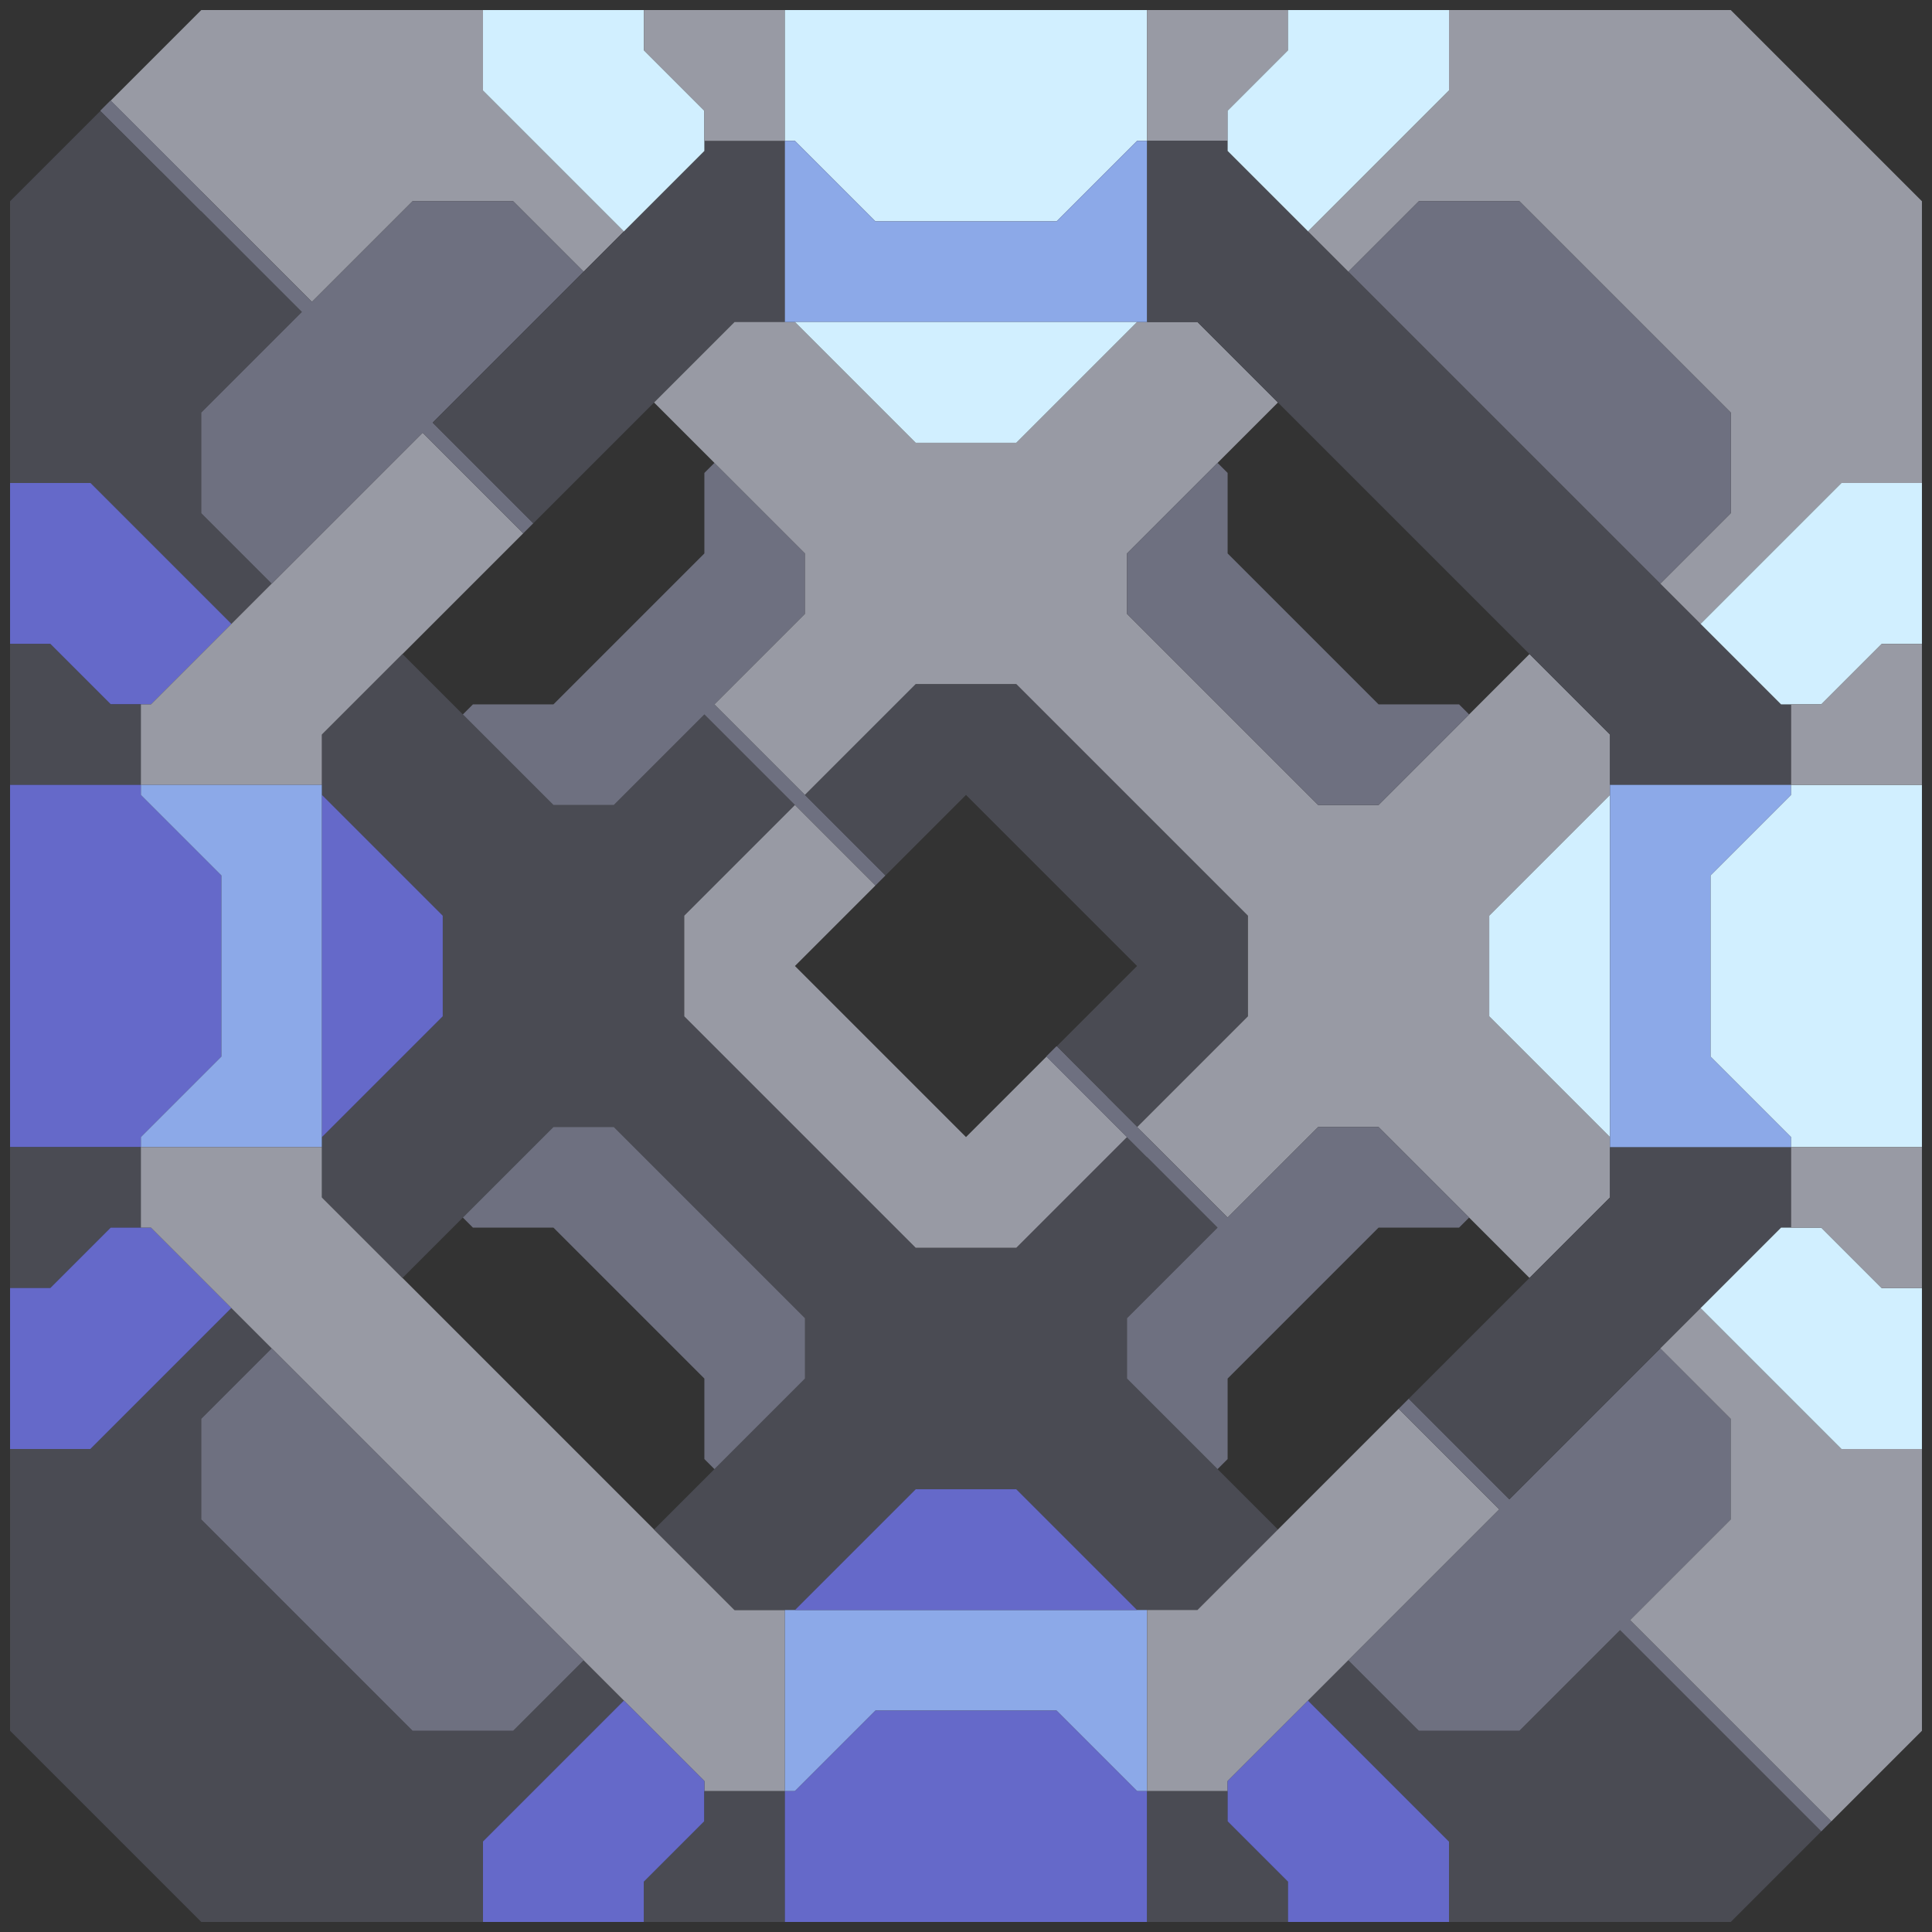 <svg xmlns="http://www.w3.org/2000/svg" width="96" height="96" style="fill-opacity:1;color-rendering:auto;color-interpolation:auto;text-rendering:auto;stroke:#000;stroke-linecap:square;stroke-miterlimit:10;shape-rendering:auto;stroke-opacity:1;fill:#000;stroke-dasharray:none;font-weight:400;stroke-width:1;font-family:&quot;Dialog&quot;;font-style:normal;stroke-linejoin:miter;font-size:12px;stroke-dashoffset:0;image-rendering:auto">
    <rect width="100%" height="100%" fill="#333333" stroke="none"/>
    <g style="stroke-linecap:round;fill:#4a4b53;stroke:#4a4b53">
        <path stroke="none" d="M.5 24V10L5 5.5l10 10-5 5v5l3.5 3.5-2 2-7-7Z" style="stroke:none"/>
    </g>
    <g stroke="none" style="stroke-linecap:round;fill:#6569c9;stroke:#6569c9">
        <path d="M.5 32v-8h4l7 7-4 4h-2l-3-3Z" style="stroke:none"/>
        <path d="M.5 39v-7h2l3 3H7v4Z" style="fill:#4a4b53;stroke:none"/>
        <path d="M.5 57V39H7v.5l4 4v9l-4 4v.5Z" style="stroke:none"/>
        <path d="M.5 64v-7H7v4H5.5l-3 3Z" style="fill:#4a4b53;stroke:none"/>
        <path d="M.5 72v-8h2l3-3h2l4 4-7 7Z" style="stroke:none"/>
        <path d="M.5 86V72h4l7-7 2 2-3.5 3.5v5L20.5 86h5l3.5-3.5 2 2-7 7v4H10Z" style="fill:#4a4b53;stroke:none"/>
        <path d="m6 6.5-1-1 .5-.5.5.5Z" style="fill:#6e7080;stroke:none"/>
        <path d="M5.5 5 10 .5h14v4l7 7-2 2-3.5-3.5h-5l-5 5Z" style="fill:#989aa4;stroke:none"/>
        <path d="m8 8.5-3-3 .5-.5L8 7.5Z" style="fill:#6e7080;stroke:none"/>
        <path d="M7 39v-4h.5L21 21.5l5 5-10 10V39Z" style="fill:#989aa4;stroke:none"/>
        <path d="M7 39.5V39h9v18H7v-.5l4-4v-9Z" style="fill:#8ca9e8;stroke:none"/>
        <path d="M7.5 61H7v-4h9v2.5L36.5 80H39v9h-4v-.5Z" style="fill:#989aa4;stroke:none"/>
        <path d="m10 10.5-5-5 .5-.5L10 9.5Z" style="fill:#6e7080;stroke:none"/>
        <path d="M10 25.5v-5l5-5-10-10 .5-.5 10 10 5-5h5l3.5 3.5-7.5 7.5 5 5-.5.5-5-5-7.5 7.5Zm0 50v-5l3.5-3.5L29 82.5 25.5 86h-5Z" style="fill:#6e7080;stroke:none"/>
        <path d="M16 39.5v-3l4-4 7.5 7.5h3l4.5-4.5 4.5 4.5-5.5 5.5v5L45.5 62h5l5.5-5.5 4.5 4.5-4.5 4.5v3l7.5 7.5-4 4h-3l-6-6h-5l-6 6h-3l-4-4 7.5-7.5v-3L30.5 56h-3L20 63.5l-4-4v-3l6-6v-5Z" style="fill:#4a4b53;stroke:none"/>
        <path d="M22 45.5v5l-6 6v-17Z" style="stroke:none"/>
        <path d="M21.5 21 35 7.5V7h4v9h-2.5l-10 10Z" style="fill:#4a4b53;stroke:none"/>
        <path d="m23 35.5.5-.5h4l7.5-7.5v-4l.5-.5 4.5 4.5v3L35.5 35l8.5 8.5-.5.5-8.5-8.5-4.5 4.5h-3Zm.5 25.5-.5-.5 4.5-4.5h3l9.5 9.5v3L35.5 73l-.5-.5v-4L27.5 61Z" style="fill:#6e7080;stroke:none"/>
        <path d="M24 4.5v-4h8v2l3 3v2l-4 4Z" style="fill:#d1efff;stroke:none"/>
        <path d="M35 88.5v2l-3 3v2h-8v-4l7-7Z" style="stroke:none"/>
        <path d="M32 2.5v-2h7V7h-4V5.5Zm.5 17.5 4-4h3l6 6h5l6-6h3l4 4-7.5 7.5v3l9.5 9.5h3l7.5-7.5 4 4v3l-6 6v5l6 6v3l-4 4-7.5-7.5h-3L61 60.5 56.5 56l5.5-5.5v-5L50.5 34h-5L40 39.5 35.5 35l4.5-4.5v-3ZM34 50.5v-5l5.5-5.5 4 4-4 4 8.5 8.5 4-4 4 4-5.5 5.5h-5Z" style="fill:#989aa4;stroke:none"/>
        <path d="M39 95.5h-7v-2l3-3V89h4Z" style="fill:#4a4b53;stroke:none"/>
        <path d="M39.5 7H39V.5h18V7h-.5l-4 4h-9Z" style="fill:#d1efff;stroke:none"/>
        <path d="M43.5 11h9l4-4h.5v9H39V7h.5Zm-4 78H39v-9h18v9h-.5l-4-4h-9Z" style="fill:#8ca9e8;stroke:none"/>
        <path d="M39.5 16h17l-6 6h-5Z" style="fill:#d1efff;stroke:none"/>
        <path d="m40 39.5 5.5-5.5h5L62 45.5v5L56.5 56l-4-4 4-4-8.5-8.5-4 4Z" style="fill:#4a4b53;stroke:none"/>
        <path d="m39.5 80 6-6h5l6 6Z" style="stroke:none"/>
        <path d="m53 53.5-1-1 .5-.5.5.5Z" style="fill:#6e7080;stroke:none"/>
        <path d="M56.5 89h.5v6.5H39V89h.5l4-4h9Z" style="stroke:none"/>
        <path d="m55 55.5-3-3 .5-.5 2.5 2.5Zm1-25v-3l4.5-4.5.5.5v4l7.5 7.5h4l.5.5-4.5 4.5h-3Z" style="fill:#6e7080;stroke:none"/>
        <path d="m57 57.5-5-5 .5-.5 4.5 4.5Z" style="fill:#6e7080;stroke:none"/>
        <path d="M56 68.5v-3l4.5-4.5-8.5-8.5.5-.5 8.5 8.5 4.5-4.5h3l4.5 4.5-.5.5h-4L61 68.5v4l-.5.5Z" style="fill:#6e7080;stroke:none"/>
        <path d="M57 7V.5h7v2l-3 3V7Z" style="fill:#989aa4;stroke:none"/>
        <path d="M57 16V7h4v.5L88.5 35h.5v4h-9v-2.5L59.5 16Z" style="fill:#4a4b53;stroke:none"/>
        <path d="M57 89v-9h2.5l10-10 5 5L61 88.5v.5Z" style="fill:#989aa4;stroke:none"/>
        <path d="m61 90.5 3 3v2h-7V89h4Z" style="fill:#4a4b53;stroke:none"/>
        <path d="M61 7.5v-2l3-3v-2h8v4l-7 7Z" style="fill:#d1efff;stroke:none"/>
        <path d="M61 90.5v-2l4-4 7 7v4h-8v-2Z" style="stroke:none"/>
        <path d="m65 11.5 7-7v-4h14l9.5 9.5v14h-4l-7 7-2-2 3.5-3.5v-5L75.5 10h-5L67 13.5Z" style="fill:#989aa4;stroke:none"/>
        <path d="m65 84.5 2-2 3.5 3.5h5l5-5 10 10-4.5 4.5H72v-4Z" style="fill:#4a4b53;stroke:none"/>
        <path d="m67 13.5 3.5-3.5h5L86 20.5v5L82.5 29Zm0 69 7.5-7.5-5-5 .5-.5 5 5 7.5-7.5 3.5 3.5v5l-5 5 10 10-.5.5-10-10-5 5h-5Z" style="fill:#6e7080;stroke:none"/>
        <path d="m70 69.5 10-10V57h9v4h-.5L75 74.5Z" style="fill:#4a4b53;stroke:none"/>
        <path d="M74 50.5v-5l6-6v17Z" style="fill:#d1efff;stroke:none"/>
        <path d="M80 57V39h9v.5l-4 4v9l4 4v.5Z" style="fill:#8ca9e8;stroke:none"/>
        <path d="m81 80.5 5-5v-5L82.5 67l2-2 7 7h4v14L91 90.5Z" style="fill:#989aa4;stroke:none"/>
        <path d="m84.5 31 7-7h4v8h-2l-3 3h-2Zm.5 21.5v-9l4-4V39h6.5v18H89v-.5ZM84.5 65l4-4h2l3 3h2v8h-4Z" style="fill:#d1efff;stroke:none"/>
        <path d="M89 39v-4h1.5l3-3h2v7Zm0 22v-4h6.5v7h-2l-3-3Z" style="fill:#989aa4;stroke:none"/>
    </g>
</svg>
